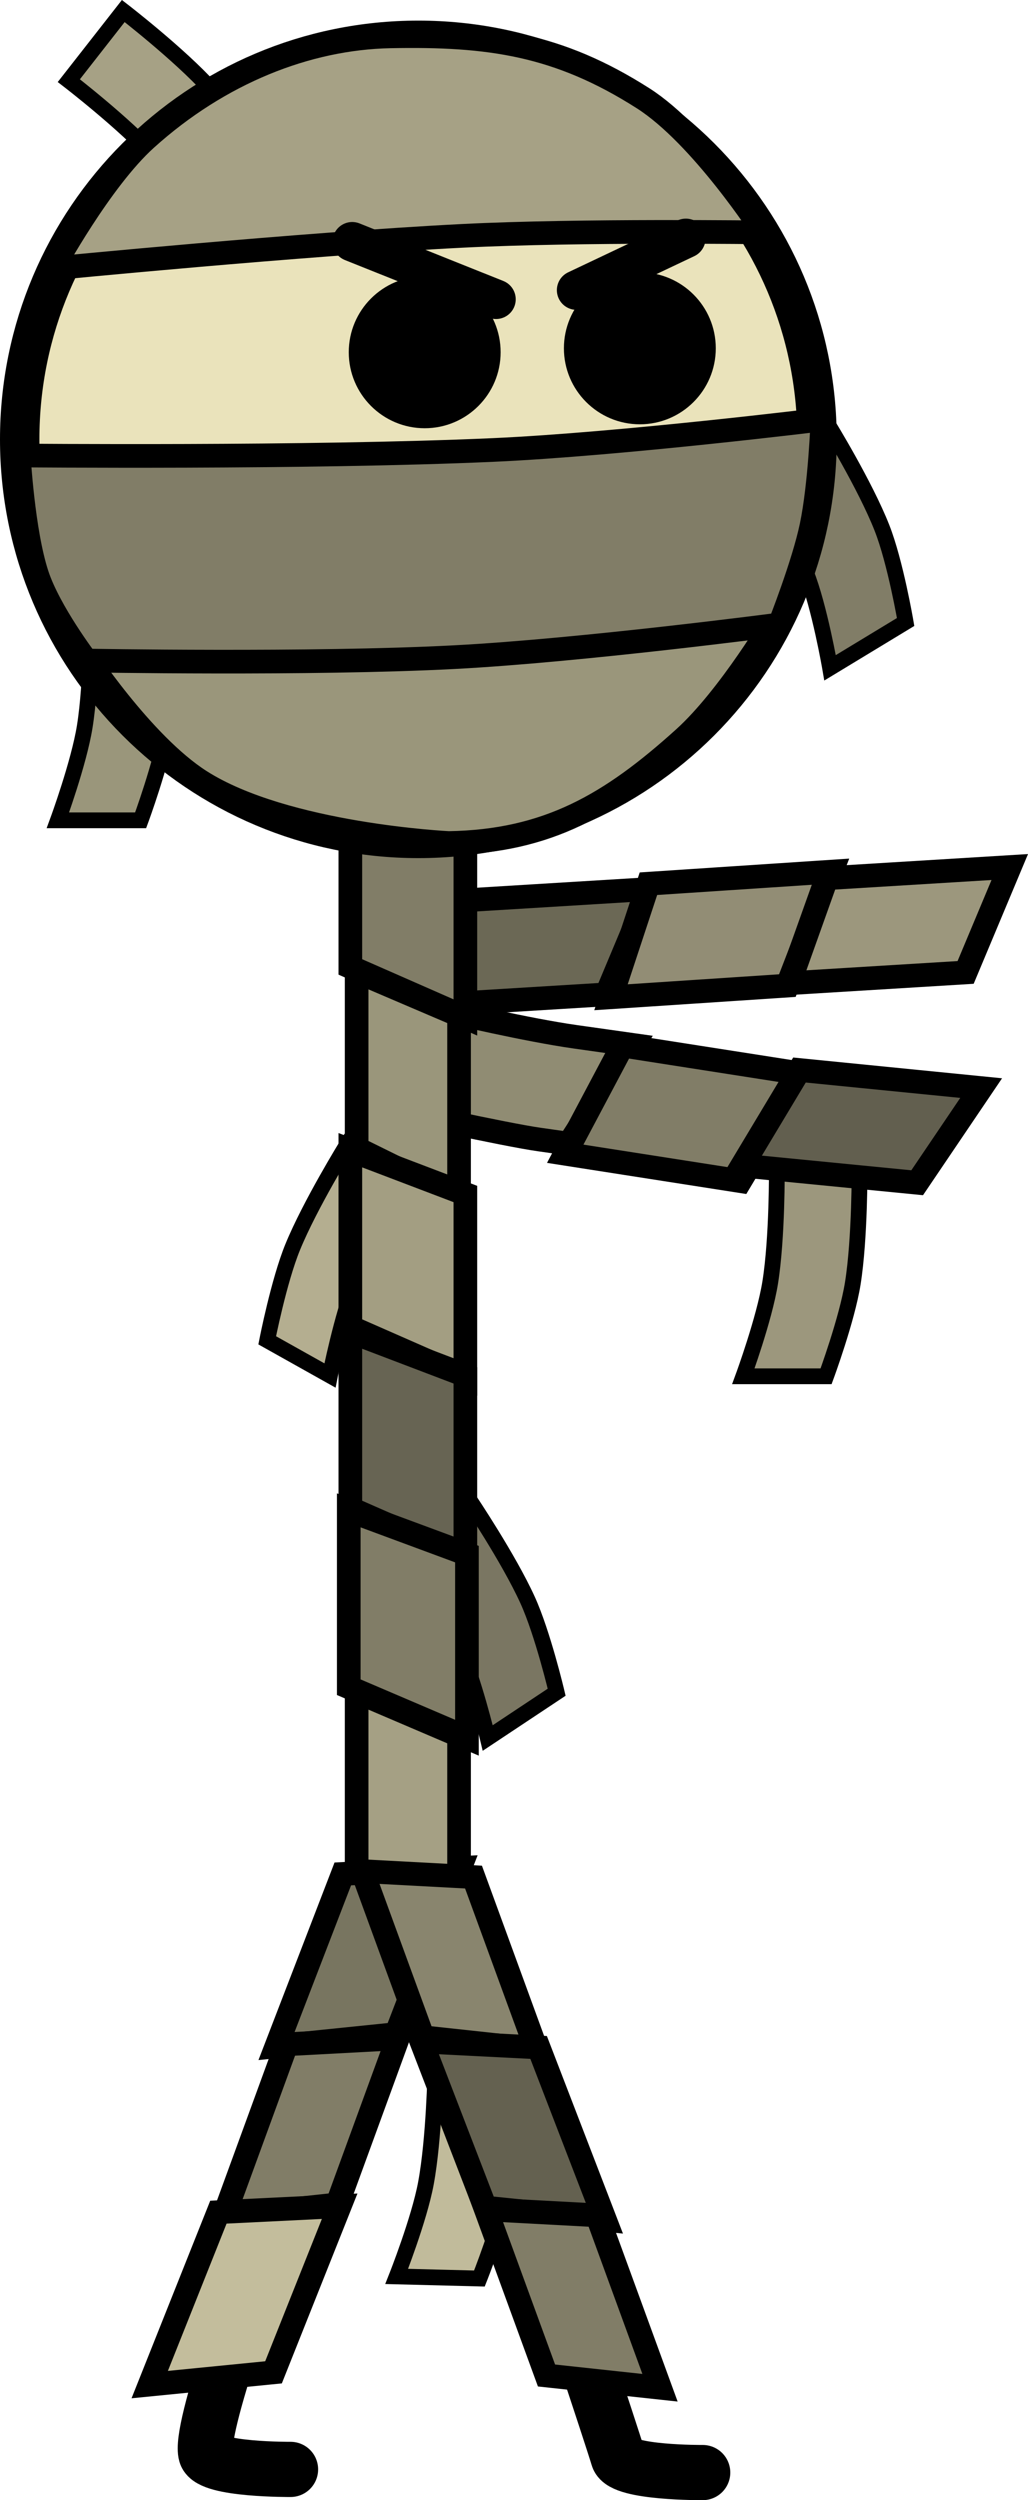 <svg xmlns="http://www.w3.org/2000/svg" xmlns:xlink="http://www.w3.org/1999/xlink" version="1.1" width="65.239" height="158.515" viewBox="0,0,65.239,158.515"><g><g data-paper-data="{&quot;isPaintingLayer&quot;:true}" fill-rule="nonzero" stroke-linecap="none" stroke-linejoin="miter" stroke-miterlimit="10" stroke-dasharray="" stroke-dashoffset="0" font-family="none" font-weight="none" font-size="none" text-anchor="none" style="mix-blend-mode: normal"><g data-paper-data="{&quot;origPos&quot;:null}"><path d="M 13.401 15.069 C 13.401 15.069 11.422 11.713 9.84 9.97 C 7.897 7.828 4.368 5.113 4.368 5.113 L 7.824 0.699 C 7.824 0.699 11.38 3.443 13.34 5.604 C 14.905 7.329 16.857 10.655 16.857 10.655 Z " data-paper-data="{&quot;origPos&quot;:null,&quot;origRot&quot;:0}" fill="#a6a185" stroke="#000000" stroke-width="1" stroke-linecap="butt"/><path d="M 52.678 42.34 C 52.678 42.34 52.015 38.502 51.152 36.311 C 50.093 33.621 47.752 29.833 47.752 29.833 L 52.547 26.927 C 52.547 26.927 54.901 30.752 55.97 33.466 C 56.824 35.633 57.473 39.435 57.473 39.435 Z " data-paper-data="{&quot;origPos&quot;:null,&quot;origRot&quot;:0}" fill="#817d67" stroke="#000000" stroke-width="1" stroke-linecap="butt"/><path d="M 3.675 52.009 C 3.675 52.009 5.007 48.383 5.379 46.062 C 5.836 43.212 5.8 38.759 5.8 38.759 L 11.05 38.759 C 11.05 38.759 11.08 43.25 10.619 46.125 C 10.25 48.421 8.925 52.009 8.925 52.009 Z " data-paper-data="{&quot;origPos&quot;:null}" fill="#9a967b" stroke="#000000" stroke-width="1" stroke-linecap="butt"/><path d="M 30.953 110.193 C 30.953 110.193 30.057 106.435 29.084 104.295 C 27.889 101.668 25.398 97.977 25.398 97.977 L 29.772 95.075 C 29.772 95.075 32.28 98.801 33.485 101.451 C 34.448 103.568 35.327 107.29 35.327 107.29 Z " data-paper-data="{&quot;origPos&quot;:null,&quot;origRot&quot;:0,&quot;index&quot;:null}" fill="#7a7662" stroke="#000000" stroke-width="1" stroke-linecap="butt"/><path d="M 25.175 144.33 C 25.175 144.33 26.598 140.739 27.029 138.428 C 27.558 135.59 27.635 131.138 27.635 131.138 L 32.883 131.271 C 32.883 131.271 32.799 135.761 32.266 138.624 C 31.839 140.91 30.424 144.463 30.424 144.463 Z " data-paper-data="{&quot;origPos&quot;:null,&quot;origRot&quot;:0}" fill="#c1bb9b" stroke="#000000" stroke-width="1" stroke-linecap="butt"/><path d="M 16.957 84.979 C 16.957 84.979 17.692 81.226 18.572 79.073 C 19.673 76.378 22.035 72.558 22.035 72.558 L 26.519 75.289 C 26.519 75.289 23.672 78.573 22.579 81.245 C 21.69 83.421 20.941 87.21 20.941 87.21 Z " data-paper-data="{&quot;origPos&quot;:null,&quot;index&quot;:null,&quot;origRot&quot;:0}" fill="#b4ae90" stroke="#000000" stroke-width="1" stroke-linecap="butt"/><path d="M 47.175 87.259 C 47.175 87.259 48.507 83.633 48.879 81.312 C 49.336 78.462 49.3 74.009 49.3 74.009 L 54.55 74.009 C 54.55 74.009 54.58 78.5 54.119 81.375 C 53.75 83.671 52.425 87.259 52.425 87.259 Z " data-paper-data="{&quot;origPos&quot;:null}" fill="#9c977d" stroke="#000000" stroke-width="1" stroke-linecap="butt"/><path d="M 38.489 63.045 L 27.297 63.728 L 29.672 57.071 L 41.291 56.362 Z " data-paper-data="{&quot;origPos&quot;:null,&quot;origRot&quot;:0}" fill="#6b6855" stroke="#000000" stroke-width="1.5" stroke-linecap="butt"/><path d="M 49.967 62.489 L 38.775 63.228 L 41.151 56.029 L 52.769 55.262 Z " data-paper-data="{&quot;origPos&quot;:null,&quot;origRot&quot;:0}" fill="#928d75" stroke="#000000" stroke-width="1.5" stroke-linecap="butt"/><path d="M 61.28 61.654 L 50.087 62.338 L 52.463 55.681 L 64.082 54.971 Z " data-paper-data="{&quot;origPos&quot;:null,&quot;origRot&quot;:0}" fill="#9c977d" stroke="#000000" stroke-width="1.5" stroke-linecap="butt"/><path d="M 36.097 72.513 C 36.097 72.513 34.955 72.351 34.224 72.248 C 32.031 71.938 24.989 70.374 24.989 70.374 L 28.628 64.165 C 28.628 64.165 33.434 65.3 36.511 65.735 C 37.934 65.936 40.159 66.25 40.159 66.25 Z " data-paper-data="{&quot;origPos&quot;:null,&quot;origRot&quot;:0}" fill="#908c73" stroke="#000000" stroke-width="1.5" stroke-linecap="butt"/><path d="M 46.978 74.884 L 35.87 73.15 L 39.509 66.292 L 51.04 68.093 Z " data-paper-data="{&quot;origPos&quot;:null,&quot;origRot&quot;:0}" fill="#817d67" stroke="#000000" stroke-width="1.5" stroke-linecap="butt"/><path d="M 58.205 74.989 L 47.097 73.901 L 50.736 67.841 L 62.267 68.987 Z " data-paper-data="{&quot;origPos&quot;:null,&quot;origRot&quot;:0}" fill="#625f4f" stroke="#000000" stroke-width="1.5" stroke-linecap="butt"/><path d="M 22.233 61.305 L 22.233 50.092 L 29.533 52.869 L 29.533 64.509 Z " data-paper-data="{&quot;origPos&quot;:null}" fill="#817d67" stroke="#000000" stroke-width="1.5" stroke-linecap="butt"/><path d="M 18.439 156.565 C 18.439 156.565 13.37 156.6 13.069 155.597 C 12.167 152.591 26.392 118.007 26.392 118.007 " data-paper-data="{&quot;origPos&quot;:null,&quot;index&quot;:null}" fill="none" stroke="#000000" stroke-width="3.5" stroke-linecap="round"/><path d="M 17.541 129.742 L 21.755 118.81 L 29.196 118.434 L 25.137 128.965 Z " data-paper-data="{&quot;origPos&quot;:null,&quot;origRot&quot;:0,&quot;index&quot;:null}" fill="#787560" stroke="#000000" stroke-width="1.5" stroke-linecap="butt"/><path d="M 14.193 140.543 L 18.189 129.611 L 25.247 129.235 L 21.398 139.766 Z " data-paper-data="{&quot;origPos&quot;:null,&quot;origRot&quot;:0,&quot;index&quot;:null}" fill="#817d67" stroke="#000000" stroke-width="1.5" stroke-linecap="butt"/><path d="M 9.501 151.188 L 13.86 140.255 L 21.556 139.879 L 17.358 150.411 Z " data-paper-data="{&quot;origPos&quot;:null,&quot;origRot&quot;:0,&quot;index&quot;:null}" fill="#c3bd9c" stroke="#000000" stroke-width="1.5" stroke-linecap="butt"/><path d="M 22.633 49.972 L 22.633 38.759 L 29.133 41.535 L 29.133 53.175 Z " data-paper-data="{&quot;origPos&quot;:null}" fill="#817d67" stroke="#000000" stroke-width="1.5" stroke-linecap="butt"/><path d="M 44.596 156.765 C 44.596 156.765 39.526 156.799 39.226 155.797 C 38.324 152.791 26.148 116.606 26.148 116.606 " data-paper-data="{&quot;origPos&quot;:null}" fill="none" stroke="#000000" stroke-width="3.5" stroke-linecap="round"/><path d="M 1.25 27.856 C 1.25 13.883 12.577 2.556 26.55 2.556 C 40.523 2.556 51.85 13.883 51.85 27.856 C 51.85 41.828 40.523 53.156 26.55 53.156 C 12.577 53.156 1.25 41.828 1.25 27.856 Z " data-paper-data="{&quot;origPos&quot;:null}" fill="#eae3bb" stroke="#000000" stroke-width="2.5" stroke-linecap="butt"/><path d="M 5.193 41.306 C 5.193 41.306 20.654 41.256 30.549 40.743 C 37.881 40.364 49.336 39.021 49.336 39.021 C 49.336 39.021 46.312 44.182 43.409 46.801 C 38.752 51.004 34.752 53.345 28.479 53.449 C 28.479 53.449 18.107 52.958 12.716 49.524 C 9.011 47.164 5.193 41.306 5.193 41.306 Z " data-paper-data="{&quot;origPos&quot;:null}" fill="#9a967b" stroke="#000000" stroke-width="1.5" stroke-linecap="butt"/><path d="M238.083,110.073c0,-2.661 2.158,-4.819 4.819,-4.819c2.661,0 4.819,2.158 4.819,4.819c0,2.661 -2.158,4.819 -4.819,4.819c-2.661,0 -4.819,-2.158 -4.819,-4.819z" data-paper-data="{&quot;origPos&quot;:null}" fill="#000000" stroke="none" stroke-width="0" stroke-linecap="butt" transform="matrix(1,0,0,1,-215.95,-87.741)"/><path d="M251.737,109.823c0,-2.661 2.158,-4.819 4.819,-4.819c2.661,0 4.819,2.158 4.819,4.819c0,2.661 -2.158,4.819 -4.819,4.819c-2.661,0 -4.819,-2.158 -4.819,-4.819z" data-paper-data="{&quot;origPos&quot;:null}" fill="#000000" stroke="none" stroke-width="0" stroke-linecap="butt" transform="matrix(1,0,0,1,-215.95,-87.741)"/><path d="M 5.479 41.878 C 5.479 41.878 3.128 38.787 2.356 36.443 C 1.456 33.714 1.193 28.878 1.193 28.878 C 1.193 28.878 19.551 29.055 31.301 28.529 C 39.454 28.163 52.193 26.592 52.193 26.592 C 52.193 26.592 52.048 30.707 51.498 33.34 C 50.989 35.78 49.479 39.592 49.479 39.592 C 49.479 39.592 36.875 41.247 28.808 41.666 C 19.703 42.139 5.479 41.878 5.479 41.878 Z " data-paper-data="{&quot;origPos&quot;:null}" fill="#817d67" stroke="#000000" stroke-width="1.5" stroke-linecap="butt"/><path d="M 48.479 14.735 C 48.479 14.735 36.806 14.576 29.335 14.954 C 19.189 15.468 3.336 17.021 3.336 17.021 C 3.336 17.021 6.36 11.431 9.262 8.812 C 13.92 4.609 19.491 2.411 24.764 2.306 C 31.037 2.182 35.422 2.798 40.812 6.231 C 44.517 8.591 48.479 14.735 48.479 14.735 Z " data-paper-data="{&quot;origPos&quot;:null,&quot;index&quot;:null}" fill="#a6a185" stroke="#000000" stroke-width="1.5" stroke-linecap="butt"/><path d="M 31.479 18.976 L 22.352 15.326 " data-paper-data="{&quot;origPos&quot;:null}" fill="none" stroke="#000000" stroke-width="2.5" stroke-linecap="round"/><path d="M 36.59 18.396 L 43.526 15.111 " data-paper-data="{&quot;origPos&quot;:null}" fill="none" stroke="#000000" stroke-width="2.5" stroke-linecap="round"/><path d="M 22.633 72.805 L 22.633 61.592 L 29.133 64.369 L 29.133 76.009 Z " data-paper-data="{&quot;origPos&quot;:null}" fill="#9a967b" stroke="#000000" stroke-width="1.5" stroke-linecap="butt"/><path d="M 22.233 84.138 L 22.233 72.925 L 29.533 75.702 L 29.533 87.342 Z " data-paper-data="{&quot;origPos&quot;:null}" fill="#a39e82" stroke="#000000" stroke-width="1.5" stroke-linecap="butt"/><path d="M 22.233 95.638 L 22.233 84.425 L 29.533 87.202 L 29.533 98.842 Z " data-paper-data="{&quot;origPos&quot;:null}" fill="#676453" stroke="#000000" stroke-width="1.5" stroke-linecap="butt"/><path d="M 22.133 106.972 L 22.133 95.759 L 29.633 98.535 L 29.633 110.175 Z " data-paper-data="{&quot;origPos&quot;:null}" fill="#817d67" stroke="#000000" stroke-width="1.5" stroke-linecap="butt"/><path d="M 22.633 118.472 L 22.633 107.259 L 29.133 110.035 L 29.133 121.675 Z " data-paper-data="{&quot;origPos&quot;:null}" fill="#a5a084" stroke="#000000" stroke-width="1.5" stroke-linecap="butt"/><path d="M 26.842 129.165 L 22.992 118.634 L 30.05 119.01 L 34.047 129.942 Z " data-paper-data="{&quot;origPos&quot;:null,&quot;origRot&quot;:0}" fill="#89856e" stroke="#000000" stroke-width="1.5" stroke-linecap="butt"/><path d="M 30.799 139.966 L 26.74 129.435 L 34.182 129.811 L 38.395 140.743 Z " data-paper-data="{&quot;origPos&quot;:null,&quot;origRot&quot;:0}" fill="#646150" stroke="#000000" stroke-width="1.5" stroke-linecap="butt"/><path d="M 34.682 150.611 L 30.832 140.079 L 37.89 140.455 L 41.886 151.388 Z " data-paper-data="{&quot;origPos&quot;:null,&quot;origRot&quot;:0}" fill="#817d67" stroke="#000000" stroke-width="1.5" stroke-linecap="butt"/></g></g></g></svg>